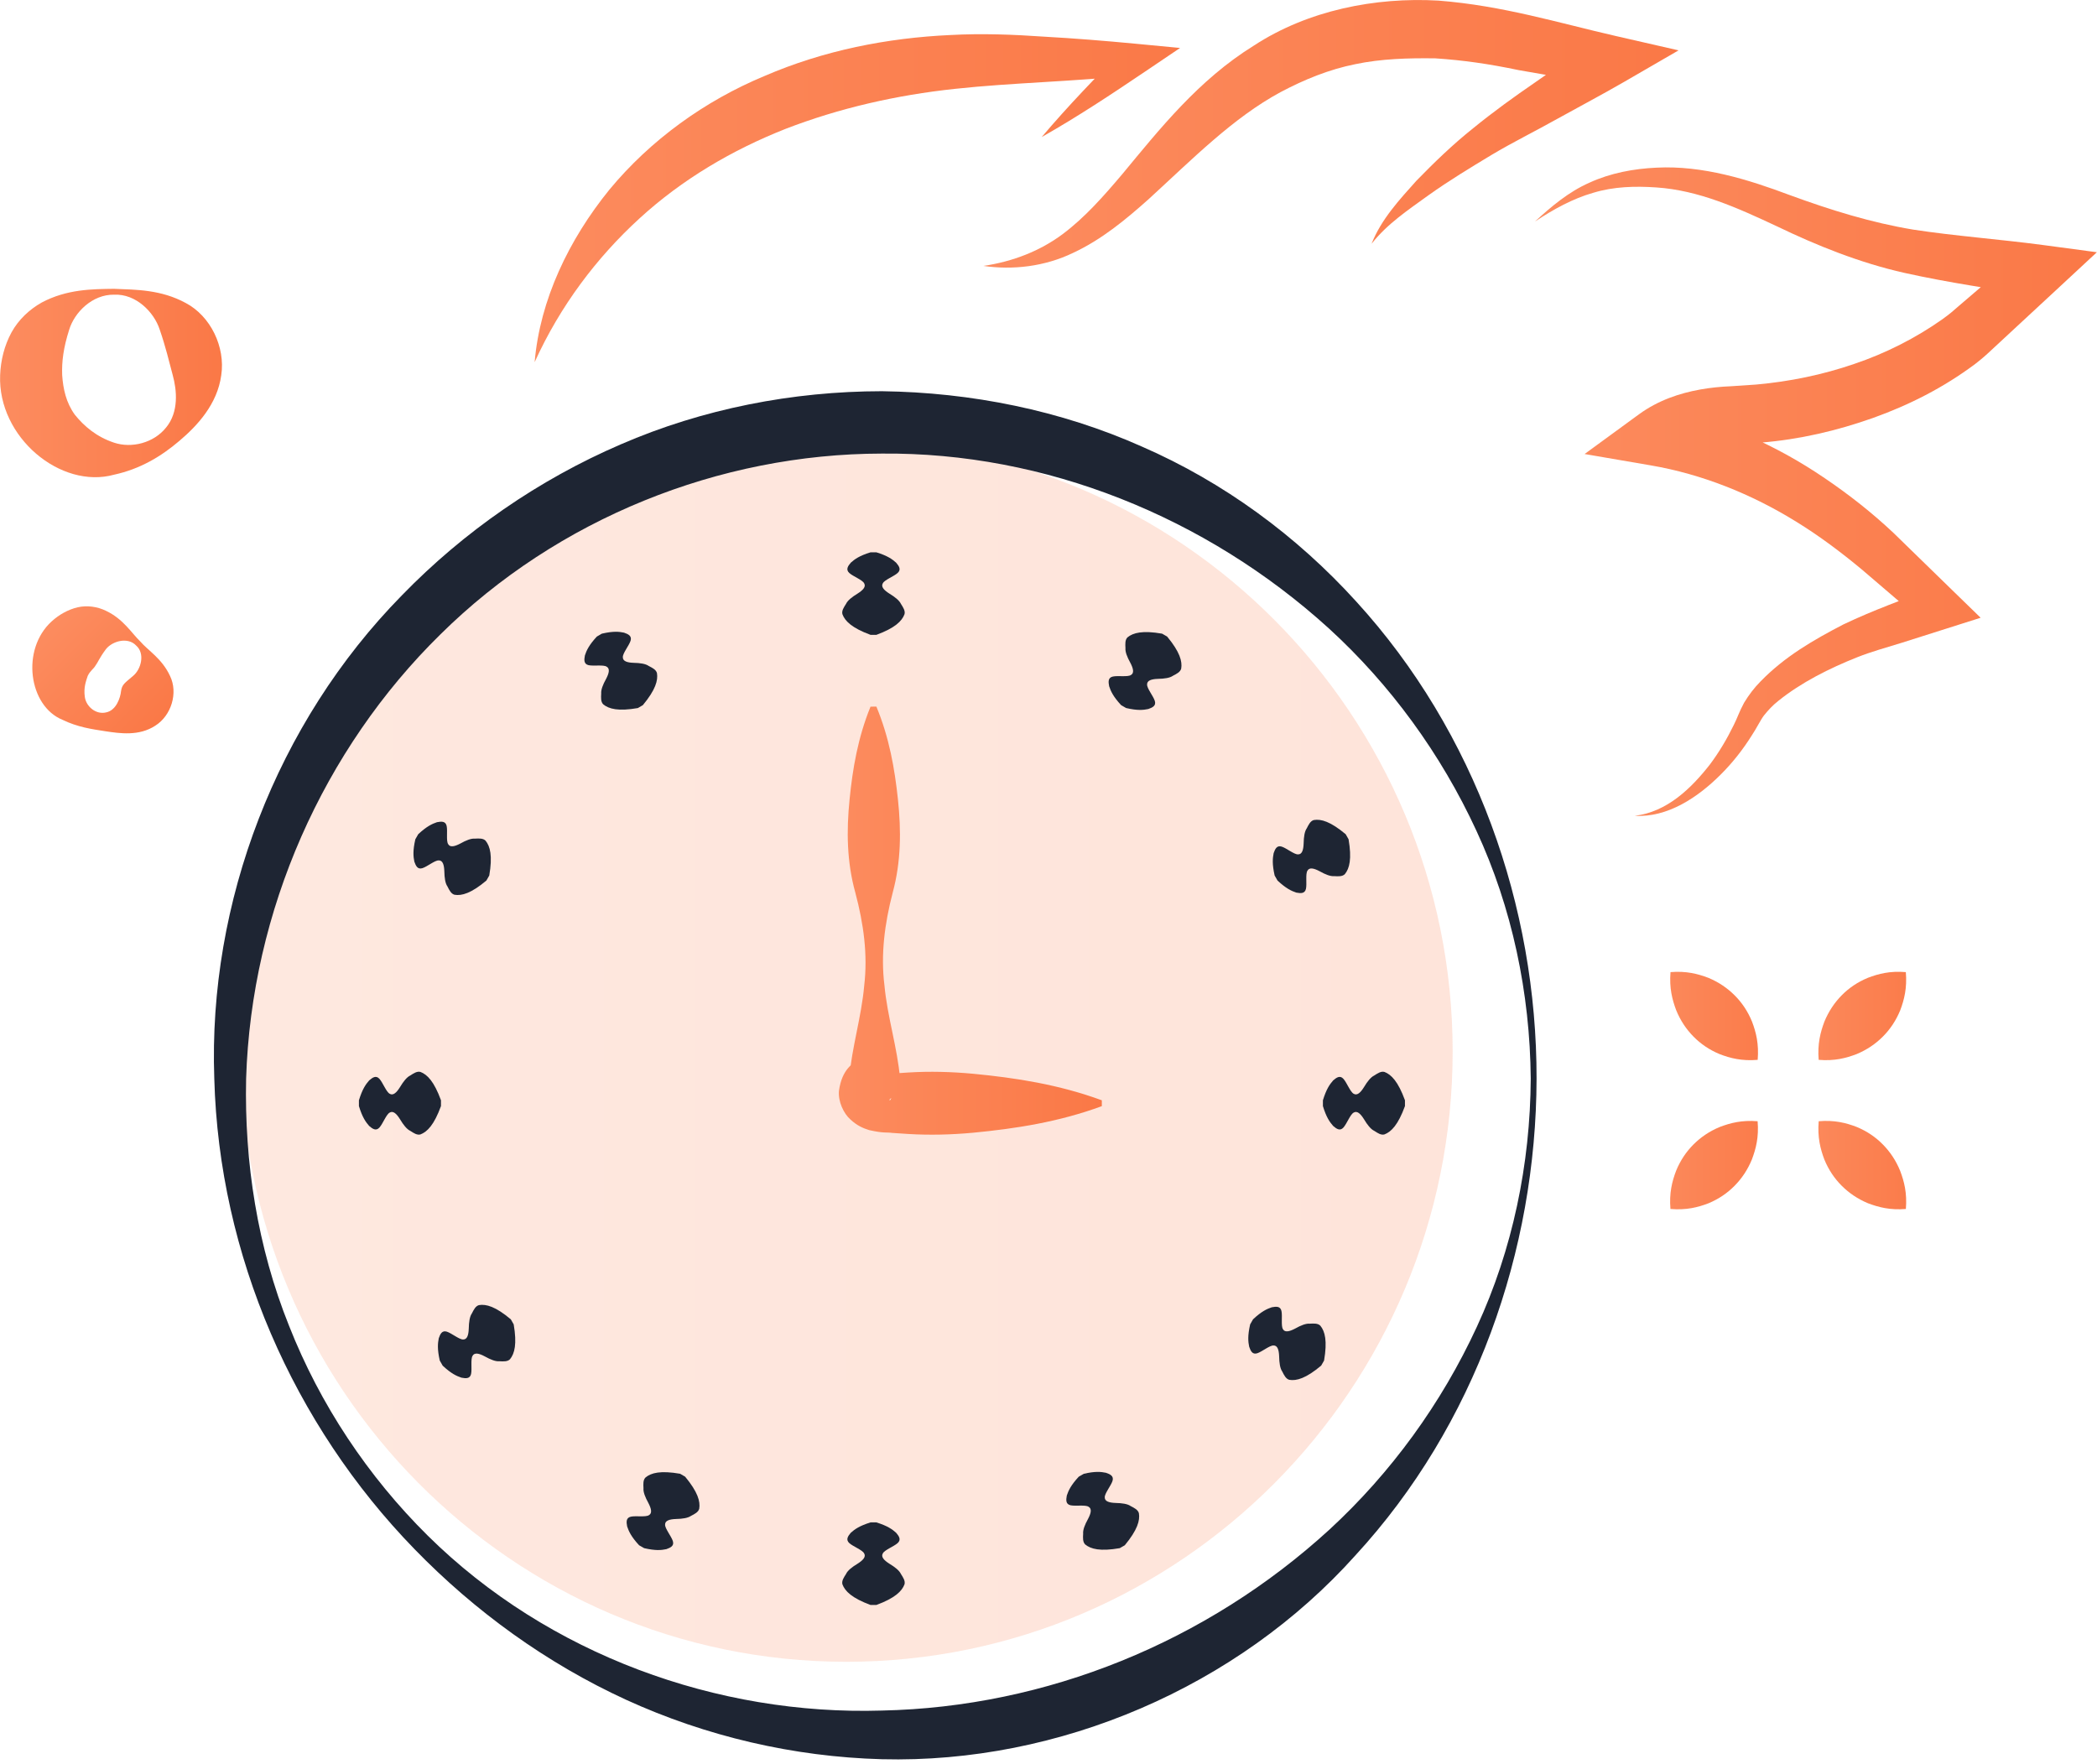 <svg width="63" height="53" viewBox="0 0 63 53" fill="none" xmlns="http://www.w3.org/2000/svg">
<path opacity="0.2" d="M43.642 31.593C43.642 41.701 35.469 49.925 25.425 49.925C15.393 49.925 7.23 41.701 7.23 31.593C7.23 21.485 15.393 13.261 25.425 13.261C35.469 13.261 43.642 21.485 43.642 31.593Z" fill="url(#paint0_linear_2733:186)"/>
<path d="M26.328 16.593C26.663 16.696 26.805 16.799 26.921 16.903C27.009 17.006 27.081 17.109 26.969 17.213C26.855 17.317 26.575 17.419 26.523 17.523C26.461 17.627 26.555 17.729 26.719 17.833C26.89 17.937 27.019 18.04 27.067 18.143C27.133 18.247 27.202 18.35 27.174 18.453C27.097 18.66 26.888 18.866 26.329 19.073H26.154C25.596 18.867 25.386 18.661 25.309 18.453C25.281 18.35 25.35 18.247 25.417 18.143C25.464 18.04 25.593 17.937 25.764 17.833C25.928 17.729 26.023 17.627 25.961 17.523C25.908 17.419 25.627 17.317 25.514 17.213C25.403 17.109 25.474 17.006 25.562 16.903C25.678 16.799 25.819 16.696 26.154 16.593H26.328Z" fill="#1E2533"/>
<path d="M18.081 19.037C18.423 18.958 18.597 18.975 18.748 19.007C18.877 19.052 18.989 19.105 18.944 19.251C18.897 19.398 18.705 19.628 18.712 19.744C18.709 19.865 18.843 19.907 19.035 19.913C19.235 19.917 19.398 19.942 19.49 20.008C19.599 20.064 19.71 20.118 19.737 20.222C19.773 20.44 19.695 20.724 19.314 21.184L19.163 21.272C18.576 21.374 18.293 21.301 18.123 21.16C18.047 21.085 18.055 20.961 18.062 20.838C18.052 20.724 18.112 20.57 18.209 20.395C18.299 20.223 18.33 20.086 18.224 20.028C18.128 19.965 17.833 20.016 17.684 19.984C17.537 19.95 17.546 19.825 17.572 19.691C17.62 19.544 17.692 19.383 17.93 19.125L18.081 19.037Z" fill="#1E2533"/>
<path d="M12.565 25.062C12.822 24.823 12.982 24.751 13.128 24.701C13.262 24.676 13.386 24.665 13.419 24.815C13.451 24.965 13.4 25.261 13.463 25.358C13.52 25.465 13.657 25.433 13.828 25.343C14.002 25.245 14.155 25.185 14.268 25.195C14.39 25.189 14.513 25.18 14.588 25.257C14.727 25.427 14.8 25.713 14.699 26.303L14.612 26.455C14.154 26.839 13.872 26.917 13.656 26.881C13.553 26.854 13.498 26.742 13.443 26.632C13.377 26.539 13.353 26.376 13.349 26.175C13.342 25.98 13.301 25.846 13.181 25.849C13.066 25.843 12.836 26.036 12.691 26.082C12.546 26.128 12.493 26.014 12.448 25.886C12.417 25.733 12.399 25.558 12.478 25.214L12.565 25.062Z" fill="#1E2533"/>
<path d="M10.783 33.056C10.886 32.719 10.988 32.576 11.091 32.459C11.194 32.37 11.296 32.298 11.399 32.411C11.502 32.525 11.605 32.807 11.708 32.86C11.811 32.922 11.913 32.827 12.016 32.662C12.119 32.49 12.221 32.361 12.324 32.312C12.427 32.246 12.529 32.176 12.632 32.204C12.837 32.282 13.043 32.492 13.248 33.055V33.23C13.043 33.793 12.837 34.003 12.632 34.081C12.529 34.11 12.427 34.04 12.324 33.973C12.221 33.925 12.119 33.795 12.016 33.623C11.913 33.458 11.811 33.363 11.708 33.425C11.605 33.478 11.502 33.761 11.399 33.875C11.296 33.987 11.194 33.916 11.091 33.827C10.988 33.71 10.886 33.568 10.783 33.23V33.056Z" fill="#1E2533"/>
<path d="M13.212 40.875C13.134 40.532 13.152 40.356 13.182 40.204C13.227 40.075 13.28 39.962 13.425 40.007C13.571 40.055 13.8 40.247 13.915 40.242C14.035 40.244 14.076 40.11 14.083 39.916C14.087 39.715 14.111 39.551 14.177 39.458C14.233 39.348 14.287 39.237 14.39 39.209C14.606 39.173 14.888 39.252 15.346 39.636L15.433 39.788C15.534 40.379 15.461 40.664 15.322 40.835C15.247 40.911 15.124 40.902 15.002 40.896C14.889 40.907 14.736 40.846 14.562 40.749C14.391 40.657 14.254 40.627 14.197 40.733C14.134 40.83 14.185 41.126 14.153 41.277C14.12 41.425 13.995 41.415 13.863 41.389C13.716 41.34 13.556 41.268 13.299 41.028L13.212 40.875Z" fill="#1E2533"/>
<path d="M19.2 46.424C18.962 46.166 18.89 46.005 18.841 45.858C18.816 45.723 18.805 45.599 18.954 45.565C19.103 45.533 19.397 45.584 19.494 45.521C19.6 45.463 19.568 45.326 19.479 45.154C19.382 44.978 19.321 44.825 19.332 44.71C19.326 44.587 19.317 44.464 19.393 44.388C19.562 44.247 19.846 44.174 20.433 44.276L20.584 44.364C20.965 44.825 21.043 45.108 21.007 45.326C20.98 45.43 20.869 45.485 20.76 45.541C20.667 45.606 20.505 45.631 20.305 45.635C20.112 45.642 19.979 45.684 19.981 45.804C19.975 45.92 20.167 46.151 20.214 46.297C20.26 46.443 20.146 46.496 20.019 46.541C19.867 46.573 19.693 46.59 19.352 46.511L19.2 46.424Z" fill="#1E2533"/>
<path d="M26.328 45.737C26.663 45.841 26.805 45.944 26.921 46.047C27.009 46.151 27.081 46.254 26.969 46.358C26.855 46.461 26.575 46.564 26.523 46.668C26.461 46.771 26.555 46.874 26.719 46.978C26.89 47.081 27.019 47.184 27.067 47.288C27.133 47.392 27.202 47.494 27.174 47.598C27.097 47.804 26.888 48.011 26.329 48.218H26.154C25.596 48.012 25.386 47.805 25.309 47.598C25.281 47.494 25.35 47.392 25.417 47.288C25.464 47.184 25.593 47.081 25.764 46.978C25.928 46.874 26.023 46.771 25.961 46.668C25.908 46.564 25.627 46.461 25.514 46.358C25.403 46.254 25.474 46.151 25.562 46.047C25.678 45.944 25.819 45.841 26.154 45.737H26.328Z" fill="#1E2533"/>
<path d="M32.561 44.277C32.902 44.197 33.077 44.216 33.228 44.247C33.356 44.291 33.468 44.345 33.423 44.491C33.376 44.638 33.185 44.868 33.19 44.984C33.187 45.105 33.321 45.146 33.514 45.153C33.714 45.157 33.876 45.181 33.969 45.247C34.078 45.303 34.189 45.358 34.216 45.462C34.252 45.679 34.173 45.963 33.792 46.424L33.641 46.511C33.055 46.613 32.771 46.539 32.602 46.4C32.526 46.324 32.534 46.2 32.541 46.078C32.53 45.964 32.59 45.809 32.687 45.634C32.778 45.462 32.809 45.325 32.703 45.267C32.606 45.203 32.312 45.255 32.163 45.223C32.015 45.189 32.025 45.064 32.05 44.93C32.099 44.783 32.17 44.622 32.409 44.364L32.561 44.277Z" fill="#1E2533"/>
<path d="M37.645 39.636C37.902 39.396 38.062 39.323 38.209 39.274C38.342 39.249 38.466 39.238 38.499 39.387C38.532 39.537 38.48 39.833 38.543 39.931C38.6 40.037 38.737 40.005 38.908 39.915C39.082 39.817 39.235 39.757 39.348 39.767C39.47 39.761 39.593 39.752 39.668 39.829C39.807 39.999 39.88 40.285 39.779 40.875L39.692 41.027C39.234 41.411 38.952 41.49 38.736 41.454C38.633 41.427 38.578 41.315 38.523 41.205C38.457 41.112 38.433 40.949 38.429 40.748C38.422 40.553 38.38 40.419 38.261 40.422C38.146 40.416 37.916 40.609 37.771 40.656C37.626 40.702 37.573 40.588 37.529 40.459C37.497 40.307 37.48 40.132 37.558 39.788L37.645 39.636Z" fill="#1E2533"/>
<path d="M39.744 33.056C39.847 32.719 39.949 32.576 40.052 32.459C40.155 32.37 40.257 32.298 40.36 32.411C40.463 32.525 40.566 32.807 40.669 32.86C40.772 32.922 40.874 32.827 40.977 32.662C41.08 32.49 41.182 32.361 41.285 32.312C41.388 32.246 41.49 32.176 41.593 32.204C41.798 32.282 42.004 32.492 42.209 33.055V33.23C42.004 33.793 41.798 34.003 41.593 34.081C41.49 34.11 41.388 34.04 41.285 33.973C41.182 33.925 41.08 33.795 40.977 33.623C40.874 33.458 40.772 33.363 40.669 33.425C40.566 33.478 40.463 33.761 40.36 33.875C40.257 33.987 40.155 33.916 40.052 33.827C39.949 33.71 39.847 33.568 39.744 33.23V33.056Z" fill="#1E2533"/>
<path d="M38.294 26.303C38.216 25.959 38.234 25.783 38.264 25.631C38.309 25.502 38.362 25.389 38.507 25.435C38.653 25.482 38.882 25.674 38.997 25.668C39.117 25.671 39.158 25.537 39.165 25.342C39.169 25.141 39.193 24.978 39.259 24.885C39.315 24.775 39.369 24.663 39.472 24.636C39.688 24.6 39.97 24.679 40.428 25.062L40.515 25.214C40.616 25.805 40.543 26.09 40.404 26.261C40.329 26.337 40.206 26.329 40.084 26.322C39.971 26.332 39.817 26.272 39.644 26.174C39.473 26.083 39.336 26.052 39.279 26.159C39.216 26.256 39.267 26.552 39.235 26.702C39.202 26.851 39.077 26.841 38.944 26.816C38.798 26.767 38.638 26.694 38.381 26.455L38.294 26.303Z" fill="#1E2533"/>
<path d="M33.681 21.184C33.442 20.925 33.371 20.765 33.322 20.617C33.296 20.483 33.286 20.358 33.434 20.325C33.584 20.292 33.878 20.344 33.975 20.28C34.08 20.223 34.049 20.085 33.959 19.913C33.862 19.738 33.802 19.584 33.812 19.471C33.806 19.348 33.797 19.224 33.873 19.148C34.043 19.009 34.326 18.935 34.913 19.037L35.064 19.124C35.446 19.585 35.523 19.869 35.487 20.086C35.46 20.19 35.349 20.245 35.24 20.301C35.148 20.367 34.986 20.391 34.786 20.395C34.593 20.402 34.459 20.443 34.462 20.564C34.456 20.68 34.648 20.911 34.694 21.057C34.739 21.203 34.626 21.256 34.498 21.301C34.346 21.333 34.173 21.351 33.831 21.271L33.681 21.184Z" fill="#1E2533"/>
<path d="M26.329 21.228C26.715 22.158 26.879 23.089 26.977 24.02C27.076 24.952 27.072 25.883 26.82 26.815C26.577 27.747 26.455 28.679 26.572 29.61C26.658 30.541 26.959 31.472 27.04 32.403L27.073 32.784L26.748 33.009C26.688 33.051 26.752 33.155 26.822 32.832C26.844 32.664 26.74 32.46 26.665 32.397C26.59 32.322 26.553 32.308 26.53 32.293C26.41 32.269 26.652 32.264 26.804 32.253L27.289 32.221C27.935 32.181 28.581 32.199 29.227 32.258C30.518 32.381 31.81 32.582 33.102 33.056V33.232C31.81 33.707 30.518 33.908 29.227 34.031C28.581 34.09 27.935 34.107 27.289 34.068L26.804 34.036C26.634 34.011 26.549 34.051 26.113 33.952C25.935 33.897 25.744 33.816 25.549 33.632C25.353 33.462 25.173 33.097 25.205 32.767C25.299 32.111 25.621 31.962 25.803 31.804L25.512 32.41C25.587 31.478 25.882 30.546 25.963 29.614C26.074 28.682 25.945 27.75 25.697 26.82C25.439 25.89 25.429 24.958 25.523 24.026C25.615 23.094 25.773 22.162 26.153 21.23L26.329 21.228Z" fill="url(#paint1_linear_2733:186)"/>
<path d="M46.163 32.406C46.151 37.57 44.324 42.813 40.721 46.727C37.182 50.679 31.82 52.988 26.493 52.852C23.835 52.78 21.206 52.162 18.814 51.068C16.422 49.97 14.269 48.41 12.453 46.54C8.818 42.804 6.581 37.705 6.438 32.406C6.247 27.115 8.311 21.718 12.072 17.888C13.938 15.966 16.185 14.412 18.652 13.349C21.117 12.28 23.812 11.756 26.494 11.753C29.174 11.788 31.861 12.326 34.307 13.417C36.763 14.486 38.961 16.104 40.74 18.066C44.331 21.995 46.171 27.237 46.163 32.406ZM45.988 32.406C45.966 29.838 45.429 27.272 44.356 24.959C43.289 22.647 41.772 20.57 39.927 18.883C36.231 15.523 31.391 13.582 26.493 13.627C21.609 13.633 16.749 15.581 13.234 19.056C9.712 22.512 7.551 27.36 7.394 32.406C7.339 34.92 7.736 37.474 8.684 39.831C9.615 42.194 11.052 44.356 12.854 46.138C16.479 49.721 21.57 51.542 26.494 51.39C31.439 51.287 36.254 49.33 39.947 45.947C41.787 44.25 43.304 42.171 44.371 39.857C45.442 37.542 45.974 34.972 45.988 32.406Z" fill="#1E2533"/>
<path d="M31.296 4.117C32.097 3.171 32.95 2.291 33.812 1.42L34.11 2.254C32.289 2.452 30.415 2.482 28.683 2.67C26.929 2.858 25.219 3.247 23.607 3.869C22.002 4.503 20.498 5.384 19.211 6.563C17.925 7.739 16.831 9.187 16.062 10.88C16.223 9.003 17.091 7.199 18.307 5.699C19.544 4.204 21.177 3.028 22.964 2.285C24.745 1.514 26.663 1.138 28.556 1.052C29.502 1 30.461 1.038 31.363 1.101C32.279 1.152 33.194 1.226 34.11 1.313L35.453 1.441L34.407 2.147C33.393 2.831 32.373 3.508 31.296 4.117Z" fill="url(#paint2_linear_2733:186)"/>
<path d="M41.206 7.324C41.492 6.595 42.038 6.004 42.552 5.431C43.092 4.876 43.653 4.334 44.261 3.85C44.866 3.357 45.5 2.9 46.12 2.475C46.747 2.043 47.364 1.597 47.998 1.178L48.24 2.561L45.622 2.106C44.732 1.919 43.955 1.808 43.121 1.753C42.304 1.742 41.495 1.764 40.713 1.929C39.929 2.086 39.189 2.388 38.475 2.766C37.044 3.538 35.834 4.77 34.502 5.989C33.829 6.589 33.102 7.195 32.243 7.595C31.389 8.009 30.425 8.118 29.545 7.989C30.434 7.857 31.248 7.538 31.921 7.037C32.594 6.534 33.158 5.892 33.723 5.224C34.833 3.885 36.007 2.401 37.662 1.375C39.291 0.307 41.324 -0.091 43.213 0.018C45.15 0.169 46.815 0.687 48.544 1.082L50.429 1.513L48.785 2.465C48.128 2.845 47.454 3.199 46.79 3.568C46.12 3.944 45.452 4.271 44.814 4.652C44.176 5.037 43.533 5.426 42.921 5.862C42.315 6.301 41.677 6.722 41.206 7.324Z" fill="url(#paint3_linear_2733:186)"/>
<path d="M49.113 24.509C50.082 24.394 50.807 23.686 51.367 22.972C51.645 22.602 51.882 22.202 52.084 21.788C52.195 21.572 52.245 21.394 52.396 21.115C52.541 20.875 52.708 20.657 52.891 20.473C53.623 19.719 54.488 19.224 55.374 18.763C56.316 18.314 57.164 18.022 58.069 17.659L57.849 18.747L55.932 17.107C55.307 16.588 54.66 16.102 53.978 15.682C52.618 14.838 51.123 14.243 49.598 13.982L47.606 13.64L49.239 12.447C49.821 12.023 50.469 11.811 51.084 11.701C51.393 11.646 51.699 11.616 52.001 11.604L52.761 11.553C53.764 11.463 54.755 11.261 55.703 10.934C56.65 10.616 57.561 10.152 58.349 9.595C58.444 9.526 58.542 9.454 58.615 9.393L58.922 9.129L59.537 8.603L60.765 7.549L61.169 8.893C59.852 8.677 58.583 8.502 57.218 8.199C55.876 7.898 54.58 7.376 53.386 6.8C52.189 6.24 51.033 5.716 49.758 5.631C49.123 5.588 48.484 5.604 47.869 5.791C47.253 5.965 46.67 6.289 46.115 6.655C46.602 6.208 47.123 5.764 47.756 5.486C48.382 5.199 49.081 5.068 49.765 5.037C51.157 4.964 52.536 5.398 53.767 5.86C55.009 6.315 56.219 6.689 57.477 6.898C58.713 7.088 60.078 7.188 61.377 7.361L62.996 7.578L61.782 8.705L60.595 9.805L60.001 10.356L59.704 10.631C59.575 10.75 59.459 10.841 59.339 10.936C58.385 11.648 57.353 12.17 56.267 12.558C55.183 12.942 54.056 13.204 52.914 13.296L52.063 13.343C51.827 13.35 51.596 13.37 51.375 13.406C50.932 13.477 50.533 13.62 50.238 13.83L49.879 12.296C51.68 12.61 53.353 13.368 54.818 14.364C55.553 14.862 56.248 15.409 56.888 16.012L58.715 17.792L59.504 18.559L58.495 18.879L57.127 19.313C56.659 19.458 56.218 19.578 55.803 19.743C54.957 20.079 54.111 20.505 53.43 21.053C53.256 21.189 53.115 21.343 52.991 21.499C52.892 21.63 52.76 21.9 52.627 22.097C52.361 22.521 52.05 22.916 51.698 23.267C51.012 23.954 50.099 24.567 49.113 24.509Z" fill="url(#paint4_linear_2733:186)"/>
<path d="M3.427 8.677C4.08 8.704 4.834 8.696 5.582 9.104C6.325 9.496 6.775 10.422 6.647 11.273C6.529 12.145 5.926 12.791 5.388 13.246C4.838 13.716 4.207 14.091 3.428 14.261C1.82 14.705 -0.07 13.131 0.004 11.273C0.02 10.825 0.133 10.376 0.345 9.987C0.558 9.598 0.892 9.291 1.256 9.087C2.014 8.686 2.771 8.685 3.427 8.677ZM3.427 8.853C2.776 8.843 2.236 9.38 2.076 9.913C1.907 10.448 1.852 10.858 1.868 11.273C1.897 11.68 1.982 12.092 2.248 12.459C2.522 12.799 2.895 13.123 3.427 13.299C3.953 13.475 4.619 13.309 4.989 12.845C5.379 12.374 5.312 11.716 5.19 11.273C5.066 10.809 4.98 10.43 4.796 9.895C4.623 9.371 4.081 8.823 3.427 8.853Z" fill="url(#paint5_linear_2733:186)"/>
<path d="M50.187 29.205C50.663 29.166 51.008 29.257 51.325 29.377C51.634 29.506 51.894 29.683 52.113 29.902C52.332 30.12 52.509 30.382 52.636 30.693C52.757 31.011 52.846 31.361 52.806 31.841C52.329 31.881 51.981 31.791 51.666 31.67C51.356 31.542 51.096 31.364 50.879 31.144C50.662 30.924 50.485 30.662 50.358 30.351C50.238 30.032 50.148 29.684 50.187 29.205Z" fill="url(#paint6_linear_2733:186)"/>
<path d="M54.638 31.841C54.599 31.362 54.69 31.014 54.809 30.695C54.937 30.384 55.113 30.122 55.33 29.902C55.548 29.681 55.808 29.504 56.117 29.376C56.433 29.255 56.78 29.165 57.257 29.205C57.297 29.685 57.208 30.035 57.088 30.353C56.96 30.664 56.784 30.925 56.565 31.144C56.346 31.363 56.086 31.54 55.776 31.669C55.461 31.789 55.114 31.88 54.638 31.841Z" fill="url(#paint7_linear_2733:186)"/>
<path d="M52.804 33.685C52.844 34.164 52.753 34.512 52.633 34.831C52.506 35.142 52.33 35.404 52.112 35.624C51.895 35.845 51.635 36.022 51.326 36.151C51.01 36.272 50.662 36.361 50.185 36.321C50.145 35.841 50.234 35.492 50.355 35.174C50.482 34.863 50.659 34.601 50.878 34.382C51.097 34.163 51.357 33.986 51.666 33.858C51.983 33.737 52.33 33.646 52.804 33.685Z" fill="url(#paint8_linear_2733:186)"/>
<path d="M57.258 36.321C56.782 36.36 56.436 36.269 56.119 36.149C55.81 36.02 55.55 35.843 55.331 35.624C55.112 35.405 54.935 35.144 54.808 34.833C54.688 34.515 54.599 34.165 54.639 33.685C55.115 33.645 55.463 33.735 55.779 33.856C56.088 33.984 56.348 34.161 56.565 34.382C56.783 34.602 56.959 34.864 57.086 35.175C57.207 35.494 57.297 35.842 57.258 36.321Z" fill="url(#paint9_linear_2733:186)"/>
<path d="M4.212 19.269C4.447 19.544 4.865 19.782 5.108 20.307C5.357 20.817 5.146 21.499 4.666 21.801C4.177 22.124 3.588 22.031 3.181 21.971C2.757 21.905 2.339 21.849 1.873 21.623C0.863 21.208 0.624 19.512 1.552 18.668C1.774 18.466 2.045 18.313 2.333 18.245C2.621 18.179 2.928 18.226 3.181 18.349C3.706 18.596 3.951 19.019 4.212 19.269ZM4.089 19.393C3.843 19.13 3.375 19.256 3.181 19.505C2.979 19.776 2.944 19.898 2.87 19.994C2.814 20.095 2.706 20.154 2.635 20.307C2.59 20.448 2.505 20.649 2.549 20.943C2.591 21.231 2.885 21.473 3.181 21.404C3.494 21.347 3.618 20.956 3.636 20.766C3.666 20.557 3.75 20.521 3.996 20.308C4.242 20.108 4.364 19.629 4.089 19.393Z" fill="url(#paint10_linear_2733:186)"/>
<defs>
<linearGradient id="paint0_linear_2733:186" x1="7.23" y1="31.593" x2="43.641" y2="31.593" gradientUnits="userSpaceOnUse">
<stop offset="1.58946e-07" stop-color="#FC8C5F"/>
<stop offset="1" stop-color="#FA7846"/>
</linearGradient>
<linearGradient id="paint1_linear_2733:186" x1="25.14" y1="27.658" x2="33.102" y2="27.658" gradientUnits="userSpaceOnUse">
<stop offset="1.58946e-07" stop-color="#FC8C5F"/>
<stop offset="1" stop-color="#FA7846"/>
</linearGradient>
<linearGradient id="paint2_linear_2733:186" x1="15.208" y1="5.954" x2="36.541" y2="5.954" gradientUnits="userSpaceOnUse">
<stop offset="1.58946e-07" stop-color="#FC8C5F"/>
<stop offset="1" stop-color="#FA7846"/>
</linearGradient>
<linearGradient id="paint3_linear_2733:186" x1="29.544" y1="4.02" x2="50.725" y2="4.02" gradientUnits="userSpaceOnUse">
<stop offset="1.58946e-07" stop-color="#FC8C5F"/>
<stop offset="1" stop-color="#FA7846"/>
</linearGradient>
<linearGradient id="paint4_linear_2733:186" x1="45.588" y1="14.771" x2="63.275" y2="14.771" gradientUnits="userSpaceOnUse">
<stop offset="1.58946e-07" stop-color="#FC8C5F"/>
<stop offset="1" stop-color="#FA7846"/>
</linearGradient>
<linearGradient id="paint5_linear_2733:186" x1="0.062" y1="11.508" x2="6.791" y2="11.508" gradientUnits="userSpaceOnUse">
<stop offset="1.58946e-07" stop-color="#FC8C5F"/>
<stop offset="1" stop-color="#FA7846"/>
</linearGradient>
<linearGradient id="paint6_linear_2733:186" x1="49.314" y1="30.523" x2="53.679" y2="30.523" gradientUnits="userSpaceOnUse">
<stop offset="1.58946e-07" stop-color="#FC8C5F"/>
<stop offset="1" stop-color="#FA7846"/>
</linearGradient>
<linearGradient id="paint7_linear_2733:186" x1="53.766" y1="30.523" x2="58.13" y2="30.523" gradientUnits="userSpaceOnUse">
<stop offset="1.58946e-07" stop-color="#FC8C5F"/>
<stop offset="1" stop-color="#FA7846"/>
</linearGradient>
<linearGradient id="paint8_linear_2733:186" x1="49.313" y1="35.004" x2="53.678" y2="35.004" gradientUnits="userSpaceOnUse">
<stop offset="1.58946e-07" stop-color="#FC8C5F"/>
<stop offset="1" stop-color="#FA7846"/>
</linearGradient>
<linearGradient id="paint9_linear_2733:186" x1="53.766" y1="35.003" x2="58.131" y2="35.003" gradientUnits="userSpaceOnUse">
<stop offset="1.58946e-07" stop-color="#FC8C5F"/>
<stop offset="1" stop-color="#FA7846"/>
</linearGradient>
<linearGradient id="paint10_linear_2733:186" x1="1.432" y1="18.873" x2="4.626" y2="22.047" gradientUnits="userSpaceOnUse">
<stop offset="1.58946e-07" stop-color="#FC8C5F"/>
<stop offset="1" stop-color="#FA7846"/>
</linearGradient>
</defs>
</svg>
